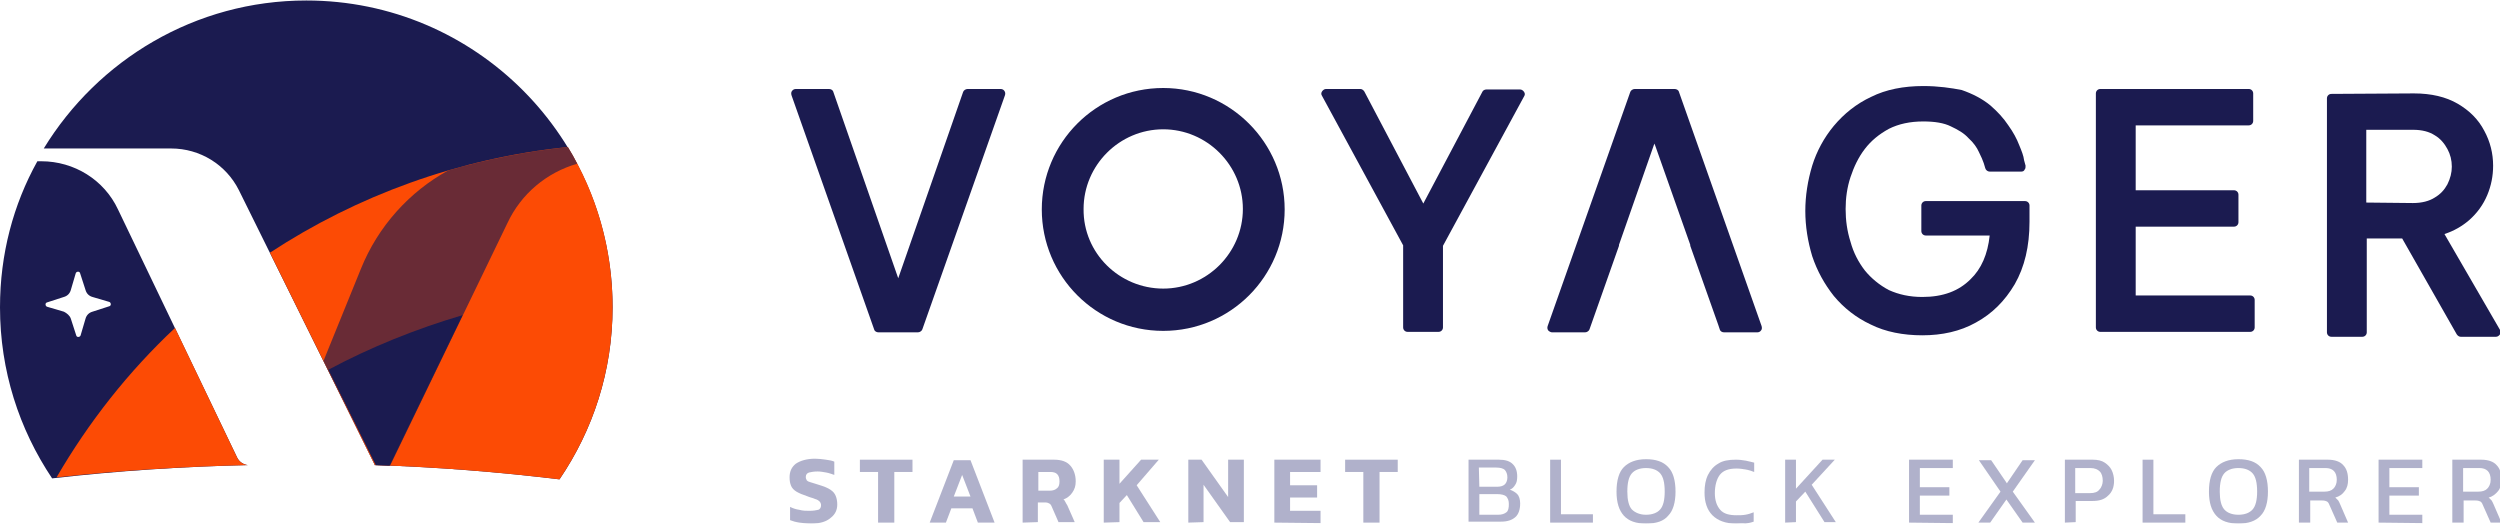 <?xml version="1.0" encoding="utf-8"?>
<!-- Generator: Adobe Illustrator 27.5.0, SVG Export Plug-In . SVG Version: 6.00 Build 0)  -->
<svg version="1.1" id="Layer_1" xmlns="http://www.w3.org/2000/svg" xmlns:xlink="http://www.w3.org/1999/xlink" x="0px" y="0px"
	 width="508.5px" height="106.5px" viewBox="0 0 508.5 106.5" style="enable-background:new 0 0 508.5 106.5;" xml:space="preserve"
	>
<style type="text/css">
	.st0{opacity:0.6;}
	.st1{opacity:0.6;fill:#26296E;enable-background:new    ;}
	.st2{fill:#1B1B50;}
	.st3{fill-rule:evenodd;clip-rule:evenodd;fill:#1B1B50;}
	.st4{fill:#FC4B05;}
	.st5{opacity:0.65;fill:#1B1B50;enable-background:new    ;}
</style>
<g>
	<g class="st0">
		<path class="st1" d="M165,106.5c-0.8,0-1.6-0.1-2.4-0.2c-0.7-0.1-1.4-0.3-1.9-0.5v-2.7c0.6,0.3,1.2,0.5,1.9,0.6
			c0.7,0.2,1.4,0.2,2,0.2c0.8,0,1.4-0.1,1.8-0.2c0.4-0.1,0.6-0.5,0.6-0.9c0-0.3-0.1-0.6-0.3-0.8c-0.2-0.2-0.5-0.4-0.9-0.5
			c-0.4-0.2-1-0.3-1.7-0.6c-0.9-0.3-1.6-0.6-2.1-0.9c-0.5-0.3-0.9-0.7-1.1-1.2c-0.2-0.5-0.3-1-0.3-1.7c0-1.2,0.4-2.1,1.3-2.8
			c0.9-0.6,2.2-1,3.9-1c0.7,0,1.5,0.1,2.2,0.2c0.7,0.1,1.3,0.2,1.7,0.4v2.7c-0.6-0.2-1.1-0.4-1.7-0.5c-0.6-0.1-1.1-0.2-1.7-0.2
			c-0.7,0-1.3,0.1-1.7,0.2s-0.7,0.4-0.7,0.9c0,0.3,0.1,0.5,0.2,0.7c0.2,0.2,0.4,0.3,0.8,0.4c0.4,0.1,0.9,0.3,1.6,0.5
			c1,0.3,1.8,0.6,2.4,1c0.6,0.4,0.9,0.8,1.1,1.3c0.2,0.5,0.3,1.1,0.3,1.7c0,1.1-0.4,2-1.3,2.7C168.1,106.1,166.8,106.5,165,106.5z"
			/>
		<path class="st1" d="M178.6,106.3V96h-3.7v-2.5h10.7V96h-3.7v10.3H178.6z"/>
		<path class="st1" d="M189.1,106.3l4.9-12.7h3.4l4.9,12.7h-3.4l-1.1-2.9h-4.3l-1.1,2.9H189.1z M194,101h3.4l-1.7-4.4L194,101z"/>
		<path class="st1" d="M208,106.3V93.5h6.4c1.5,0,2.6,0.4,3.3,1.2c0.7,0.8,1.1,1.9,1.1,3.2c0,0.9-0.2,1.6-0.7,2.3
			c-0.4,0.6-1,1.1-1.8,1.4c0.2,0.1,0.3,0.3,0.4,0.5c0.1,0.2,0.2,0.4,0.4,0.7l1.5,3.4h-3.3l-1.4-3.2c-0.1-0.3-0.3-0.5-0.5-0.6
			c-0.2-0.1-0.4-0.2-0.8-0.2h-1.5v4L208,106.3L208,106.3z M211.2,99.8h2.4c0.6,0,1.1-0.2,1.4-0.5c0.4-0.3,0.5-0.8,0.5-1.4
			c0-1.3-0.6-1.9-1.8-1.9h-2.5L211.2,99.8L211.2,99.8z"/>
		<path class="st1" d="M224.5,106.3V93.5h3.2v4.9l4.4-4.9h3.6l-4.5,5.2l4.8,7.5h-3.4l-3.4-5.5l-1.5,1.6v3.9L224.5,106.3L224.5,106.3
			z"/>
		<path class="st1" d="M241.7,106.3V93.5h2.7l5.4,7.6v-7.6h3.2v12.7h-2.8l-5.4-7.6v7.6L241.7,106.3L241.7,106.3z"/>
		<path class="st1" d="M259.2,106.3V93.5h9.4V96h-6.2v2.7h5.5v2.5h-5.5v2.7h6.2v2.5L259.2,106.3L259.2,106.3z"/>
		<path class="st1" d="M277.3,106.3V96h-3.7v-2.5h10.7V96h-3.7v10.3H277.3z"/>
		<path class="st1" d="M298.7,106.3V93.5h6.2c1.3,0,2.2,0.3,2.8,0.9s0.9,1.4,0.9,2.5c0,0.7-0.1,1.3-0.4,1.7c-0.3,0.5-0.6,0.8-1.1,1
			c0.6,0.2,1.1,0.5,1.5,0.9c0.4,0.4,0.6,1.1,0.6,1.9c0,1.2-0.3,2.2-1,2.8c-0.7,0.6-1.6,0.9-2.9,0.9h-6.6V106.3z M300.9,99h3.7
			c0.7,0,1.2-0.2,1.5-0.5c0.3-0.3,0.5-0.8,0.5-1.4c0-0.7-0.2-1.1-0.5-1.5c-0.3-0.3-0.9-0.5-1.8-0.5h-3.5L300.9,99L300.9,99z
			 M300.9,104.7h3.8c0.8,0,1.3-0.2,1.7-0.5s0.5-0.9,0.5-1.7c0-0.7-0.2-1.1-0.5-1.5c-0.3-0.3-1-0.5-1.9-0.5h-3.6V104.7z"/>
		<path class="st1" d="M315.3,106.3V93.5h2.2v11.1h6.5v1.7H315.3z"/>
		<path class="st1" d="M334.8,106.5c-2,0-3.5-0.5-4.5-1.6c-1-1.1-1.5-2.7-1.5-4.9c0-2.3,0.5-4,1.5-5c1-1,2.5-1.6,4.5-1.6
			c2,0,3.5,0.5,4.5,1.6c1,1,1.5,2.7,1.5,5c0,2.2-0.5,3.9-1.5,4.9C338.4,106,336.9,106.5,334.8,106.5z M334.8,104.7
			c1.3,0,2.3-0.4,2.9-1.1s0.9-1.9,0.9-3.6c0-1.8-0.3-3-0.9-3.7s-1.6-1.1-2.9-1.1c-1.3,0-2.3,0.4-2.9,1.1s-0.9,1.9-0.9,3.7
			c0,1.7,0.3,2.9,0.9,3.6C332.6,104.3,333.6,104.7,334.8,104.7z"/>
		<path class="st1" d="M353.1,106.5c-2.1,0-3.7-0.6-4.8-1.7c-1.1-1.1-1.6-2.7-1.6-4.6c0-1.4,0.2-2.6,0.7-3.6s1.2-1.8,2.1-2.3
			c0.9-0.6,2.1-0.8,3.6-0.8c0.7,0,1.4,0.1,2,0.2s1.2,0.3,1.7,0.4V96c-0.5-0.2-1.1-0.4-1.7-0.5s-1.2-0.2-1.9-0.2
			c-1.6,0-2.7,0.4-3.4,1.3c-0.6,0.8-1,2.1-1,3.7c0,1.5,0.4,2.6,1.1,3.4c0.7,0.8,1.8,1.1,3.3,1.1c0.6,0,1.2,0,1.8-0.1
			c0.6-0.1,1.2-0.3,1.7-0.5v1.9c-0.5,0.2-1.1,0.3-1.7,0.4C354.5,106.4,353.8,106.5,353.1,106.5z"/>
		<path class="st1" d="M363.1,106.3V93.5h2.2v5.9l5.4-5.9h2.5l-4.7,5.1l4.9,7.6h-2.3l-3.9-6.2l-1.9,2v4.2L363.1,106.3L363.1,106.3z"
			/>
		<path class="st1" d="M388.3,106.3V93.5h8.9v1.7h-6.7v3.9h6v1.7h-6v3.9h6.7v1.7L388.3,106.3L388.3,106.3z"/>
		<path class="st1" d="M402.4,106.3l4.5-6.3l-4.4-6.4h2.5l3.2,4.7l3.2-4.7h2.5l-4.5,6.4l4.5,6.3h-2.5l-3.3-4.7l-3.3,4.7H402.4z"/>
		<path class="st1" d="M420,106.3V93.5h5.7c1,0,1.8,0.2,2.4,0.6s1.1,0.9,1.4,1.5c0.3,0.6,0.5,1.4,0.5,2.2c0,1.3-0.4,2.3-1.2,3
			c-0.8,0.8-1.8,1.1-3.2,1.1h-3.4v4.3L420,106.3L420,106.3z M422.1,100.3h3c0.9,0,1.5-0.2,1.9-0.7c0.4-0.4,0.7-1.1,0.7-1.8
			c0-0.8-0.2-1.5-0.6-1.9s-1-0.7-1.9-0.7h-3.1V100.3z"/>
		<path class="st1" d="M435.8,106.3V93.5h2.2v11.1h6.5v1.7H435.8z"/>
		<path class="st1" d="M455.3,106.5c-2,0-3.5-0.5-4.5-1.6s-1.5-2.7-1.5-4.9c0-2.3,0.5-4,1.5-5s2.5-1.6,4.5-1.6c2,0,3.5,0.5,4.5,1.6
			c1,1,1.5,2.7,1.5,5c0,2.2-0.5,3.9-1.5,4.9C458.8,106,457.3,106.5,455.3,106.5z M455.3,104.7c1.3,0,2.3-0.4,2.9-1.1
			s0.9-1.9,0.9-3.6c0-1.8-0.3-3-0.9-3.7s-1.6-1.1-2.9-1.1s-2.3,0.4-2.9,1.1s-0.9,1.9-0.9,3.7c0,1.7,0.3,2.9,0.9,3.6
			C453,104.3,454,104.7,455.3,104.7z"/>
		<path class="st1" d="M467.6,106.3V93.5h5.9c1.4,0,2.5,0.4,3.1,1.1c0.7,0.7,1,1.7,1,3c0,0.9-0.2,1.7-0.7,2.3
			c-0.4,0.6-1.1,1.1-1.9,1.3c0.2,0.2,0.4,0.4,0.6,0.6c0.1,0.2,0.3,0.5,0.4,0.8l1.6,3.7h-2.2l-1.6-3.6c-0.1-0.3-0.3-0.6-0.5-0.7
			c-0.2-0.1-0.5-0.2-1-0.2h-2.4v4.5L467.6,106.3L467.6,106.3z M469.7,100h3.1c0.8,0,1.4-0.2,1.8-0.6c0.4-0.4,0.7-1,0.7-1.8
			c0-1.6-0.8-2.4-2.3-2.4h-3.3L469.7,100L469.7,100z"/>
		<path class="st1" d="M483.8,106.3V93.5h8.9v1.7H486v3.9h6v1.7h-6v3.9h6.7v1.7L483.8,106.3L483.8,106.3z"/>
		<path class="st1" d="M498.8,106.3V93.5h5.9c1.4,0,2.5,0.4,3.1,1.1c0.7,0.7,1,1.7,1,3c0,0.9-0.2,1.7-0.7,2.3
			c-0.5,0.6-1.1,1.1-1.9,1.3c0.2,0.2,0.4,0.4,0.6,0.6c0.1,0.2,0.3,0.5,0.4,0.8l1.6,3.7h-2.2l-1.6-3.6c-0.1-0.3-0.3-0.6-0.5-0.7
			c-0.2-0.1-0.5-0.2-1-0.2h-2.4v4.5L498.8,106.3L498.8,106.3z M501,100h3.1c0.8,0,1.4-0.2,1.8-0.6c0.4-0.4,0.7-1,0.7-1.8
			c0-1.6-0.8-2.4-2.3-2.4H501L501,100L501,100z"/>
	</g>
</g>
<g>
	<g>
		<path class="st2" d="M124.6,62.5c0,13-4,25-10.8,35C101.4,96,88.9,95,76.2,94.6v-0.1L48.6,38.7c-2.6-5.2-7.9-8.5-13.8-8.5H8.9
			c11-18,30.8-30.1,53.4-30.1C96.8,0.1,124.6,28.1,124.6,62.5z"/>
		<path class="st3" d="M0,62.5c0,12.9,3.9,24.8,10.6,34.8c13.1-1.5,26.4-2.4,39.8-2.7c-0.9-0.1-1.8-0.7-2.2-1.6L24,42.6
			c-2.8-6-8.9-9.8-15.6-9.8H7.6C2.7,41.6,0,51.7,0,62.5z M14.4,64.8l1.1,3.4c0.1,0.5,0.8,0.4,0.9,0l1-3.4c0.2-0.7,0.7-1.2,1.4-1.4
			l3.4-1.1c0.5-0.1,0.4-0.8,0-0.9l-3.4-1c-0.7-0.2-1.2-0.7-1.4-1.4l-1.1-3.4c-0.1-0.5-0.8-0.4-0.9,0l-1,3.4
			c-0.2,0.7-0.7,1.2-1.4,1.4l-3.4,1.1c-0.5,0.1-0.4,0.8,0,0.9l3.4,1C13.6,63.7,14.2,64.2,14.4,64.8z"/>
		<path class="st4" d="M11.5,97.1c12.8-1.4,25.8-2.2,38.9-2.5c-0.9-0.1-1.8-0.7-2.2-1.6L35.6,66.7C26.1,75.6,18,85.9,11.5,97.1z"/>
		<path class="st4" d="M54.9,51.4c17.7-11.6,38.3-19.2,60.6-21.5c5.8,9.5,9.1,20.6,9.1,32.6c0,13-4,25-10.8,35
			C101.4,96,88.9,95,76.2,94.6v-0.1L54.9,51.4z"/>
		<path class="st5" d="M115.5,29.9c0.7,1.1,1.3,2.2,1.9,3.4c-6.2,1.8-11.4,6.1-14.2,12.1L79.6,94.2c-0.1,0.2-0.2,0.4-0.3,0.5
			c-1,0-1.9-0.1-2.9-0.1v-0.1L65.8,73.4l7.6-18.7c3.5-8.7,9.9-15.7,17.7-20C98.9,32.4,107.1,30.8,115.5,29.9z"/>
		<path class="st2" d="M79.2,94.7c-0.9,0-1.9-0.1-2.8-0.1v-0.1l-9.6-19.3c8.6-4.6,17.8-8.3,27.3-11.1L79.6,94
			C79.5,94.3,79.4,94.5,79.2,94.7z"/>
	</g>
	<g>
		<g>
			<g>
				<path class="st3" d="M161.9,18.1c-0.3,0-0.6,0.1-0.8,0.4c-0.2,0.2-0.2,0.6-0.1,0.9L177.8,67c0.1,0.4,0.5,0.6,0.9,0.6h8
					c0.4,0,0.8-0.3,0.9-0.6l16.8-47.6c0.1-0.3,0.1-0.6-0.1-0.9c-0.2-0.3-0.5-0.4-0.8-0.4h-6.7c-0.4,0-0.8,0.3-0.9,0.6l-13.2,37.9
					l-13.2-37.9c-0.1-0.4-0.5-0.6-0.9-0.6H161.9z"/>
				<path class="st3" d="M269.7,18.1c-0.3,0-0.6,0.2-0.8,0.5c-0.2,0.3-0.2,0.6,0,0.9l16.5,30.4v16.7c0,0.5,0.4,0.9,0.9,0.9h6.3
					c0.5,0,0.9-0.4,0.9-0.9V50L310,19.6c0.2-0.3,0.2-0.6,0-0.9c-0.2-0.3-0.5-0.5-0.8-0.5h-6.9c-0.3,0-0.7,0.2-0.8,0.5l-12,22.7
					l-12-22.8c-0.2-0.3-0.5-0.5-0.8-0.5H269.7z"/>
				<path class="st3" d="M236.6,58.7c8.9,0,16.2-7.3,16.2-16.2s-7.3-16.2-16.2-16.2s-16.2,7.3-16.2,16.2
					C220.3,51.5,227.7,58.7,236.6,58.7z M236.6,67.3c13.7,0,24.7-11.1,24.7-24.7s-11.1-24.7-24.7-24.7c-13.7,0-24.7,11.1-24.7,24.7
					S222.9,67.3,236.6,67.3z"/>
				<path class="st3" d="M391.2,17.5c-4,0-7.6,0.7-10.6,2.2c-3,1.4-5.5,3.4-7.6,5.9l0,0c-2,2.4-3.5,5.2-4.4,8.1l0,0
					c-0.9,3-1.4,6.1-1.4,9.2s0.5,6.2,1.4,9.2l0,0c1,3,2.5,5.7,4.4,8.1l0,0c2,2.4,4.5,4.4,7.5,5.8c3,1.5,6.6,2.2,10.5,2.2
					c4,0,7.7-0.8,10.9-2.6l0,0c3.3-1.8,5.9-4.4,7.9-7.8c2-3.5,3-7.7,3-12.7v-3.3c0-0.5-0.4-0.9-0.9-0.9h-20.2
					c-0.5,0-0.9,0.4-0.9,0.9v5.2c0,0.5,0.4,0.9,0.9,0.9h13c-0.4,3.8-1.7,6.8-3.9,8.9c-2.4,2.4-5.6,3.6-9.8,3.6
					c-2.6,0-4.8-0.5-6.8-1.4c-1.9-1-3.6-2.4-4.9-4c-1.3-1.7-2.3-3.6-2.9-5.8c-0.7-2.2-1-4.4-1-6.7c0-2.2,0.3-4.4,1-6.5l0,0
					c0.7-2.1,1.6-4,2.9-5.7l0,0c1.3-1.7,2.9-3,4.9-4.1c2-1,4.3-1.5,7-1.5c2.3,0,4.2,0.3,5.6,1l0,0c1.5,0.7,2.7,1.4,3.6,2.4l0,0
					c1,0.9,1.7,1.9,2.1,2.8l0,0c0.5,1,0.8,1.7,1,2.3l0.3,1c0.1,0.4,0.5,0.7,0.9,0.7h6.4c0.3,0,0.6-0.1,0.7-0.4
					c0.2-0.2,0.2-0.5,0.2-0.8l-0.3-1.1c-0.1-0.9-0.5-1.9-1-3.1c-0.5-1.3-1.2-2.6-2.2-4c-1-1.5-2.2-2.8-3.7-4.1
					c-1.6-1.3-3.5-2.3-5.8-3.1C396.9,17.9,394.3,17.5,391.2,17.5z"/>
				<path class="st3" d="M427.2,18.1c-0.5,0-0.9,0.4-0.9,0.9v47.6c0,0.5,0.4,0.9,0.9,0.9h30.5c0.5,0,0.9-0.4,0.9-0.9V61
					c0-0.5-0.4-0.9-0.9-0.9h-23.3v-14h20c0.5,0,0.9-0.4,0.9-0.9v-5.6c0-0.5-0.4-0.9-0.9-0.9h-20V25.5h23c0.5,0,0.9-0.4,0.9-0.9v-5.6
					c0-0.5-0.4-0.9-0.9-0.9L427.2,18.1L427.2,18.1z"/>
				<path class="st3" d="M474.2,19.1c-0.5,0-0.9,0.4-0.9,0.9v47.6c0,0.5,0.4,0.9,0.9,0.9h6.3c0.5,0,0.9-0.4,0.9-0.9V48.5h7.2
					L499.7,68c0.2,0.3,0.5,0.5,0.8,0.5h7.2c0.3,0,0.6-0.2,0.8-0.5c0.2-0.3,0.2-0.7,0-0.9l-11.3-19.5c1.9-0.6,3.6-1.6,5-2.8l0,0
					c1.7-1.5,2.9-3.2,3.7-5.1c0.8-1.9,1.2-3.9,1.2-6c0-2.5-0.6-4.9-1.8-7.1c-1.2-2.3-3-4.1-5.4-5.5c-2.4-1.4-5.4-2.1-8.9-2.1
					L474.2,19.1L474.2,19.1z M481.3,41.2V26.4h9.5c1.9,0,3.3,0.4,4.4,1.1c1.2,0.7,2,1.7,2.6,2.8l0,0c0.6,1.1,0.9,2.3,0.9,3.6
					c0,1.2-0.3,2.4-0.9,3.6c-0.6,1.1-1.4,2-2.6,2.7c-1.1,0.7-2.6,1.1-4.4,1.1L481.3,41.2z"/>
				<path class="st3" d="M332.5,18.1c-0.4,0-0.8,0.3-0.9,0.6l-16.8,47.6c-0.1,0.3-0.1,0.6,0.1,0.9c0.2,0.2,0.5,0.4,0.8,0.4h6.7
					c0.4,0,0.8-0.3,0.9-0.6l6-17c0-0.1,0-0.1,0-0.2l7.2-20.6l0.2,0.5l7.1,20.1c0,0.1,0,0.1,0,0.2l5.7,16.1l0.3,0.9
					c0.1,0.4,0.5,0.6,0.9,0.6h6.7c0.3,0,0.6-0.1,0.8-0.4c0.2-0.2,0.2-0.6,0.1-0.9l-16.8-47.6c-0.1-0.4-0.5-0.6-0.9-0.6H332.5z"/>
			</g>
		</g>
	</g>
</g>
</svg>
